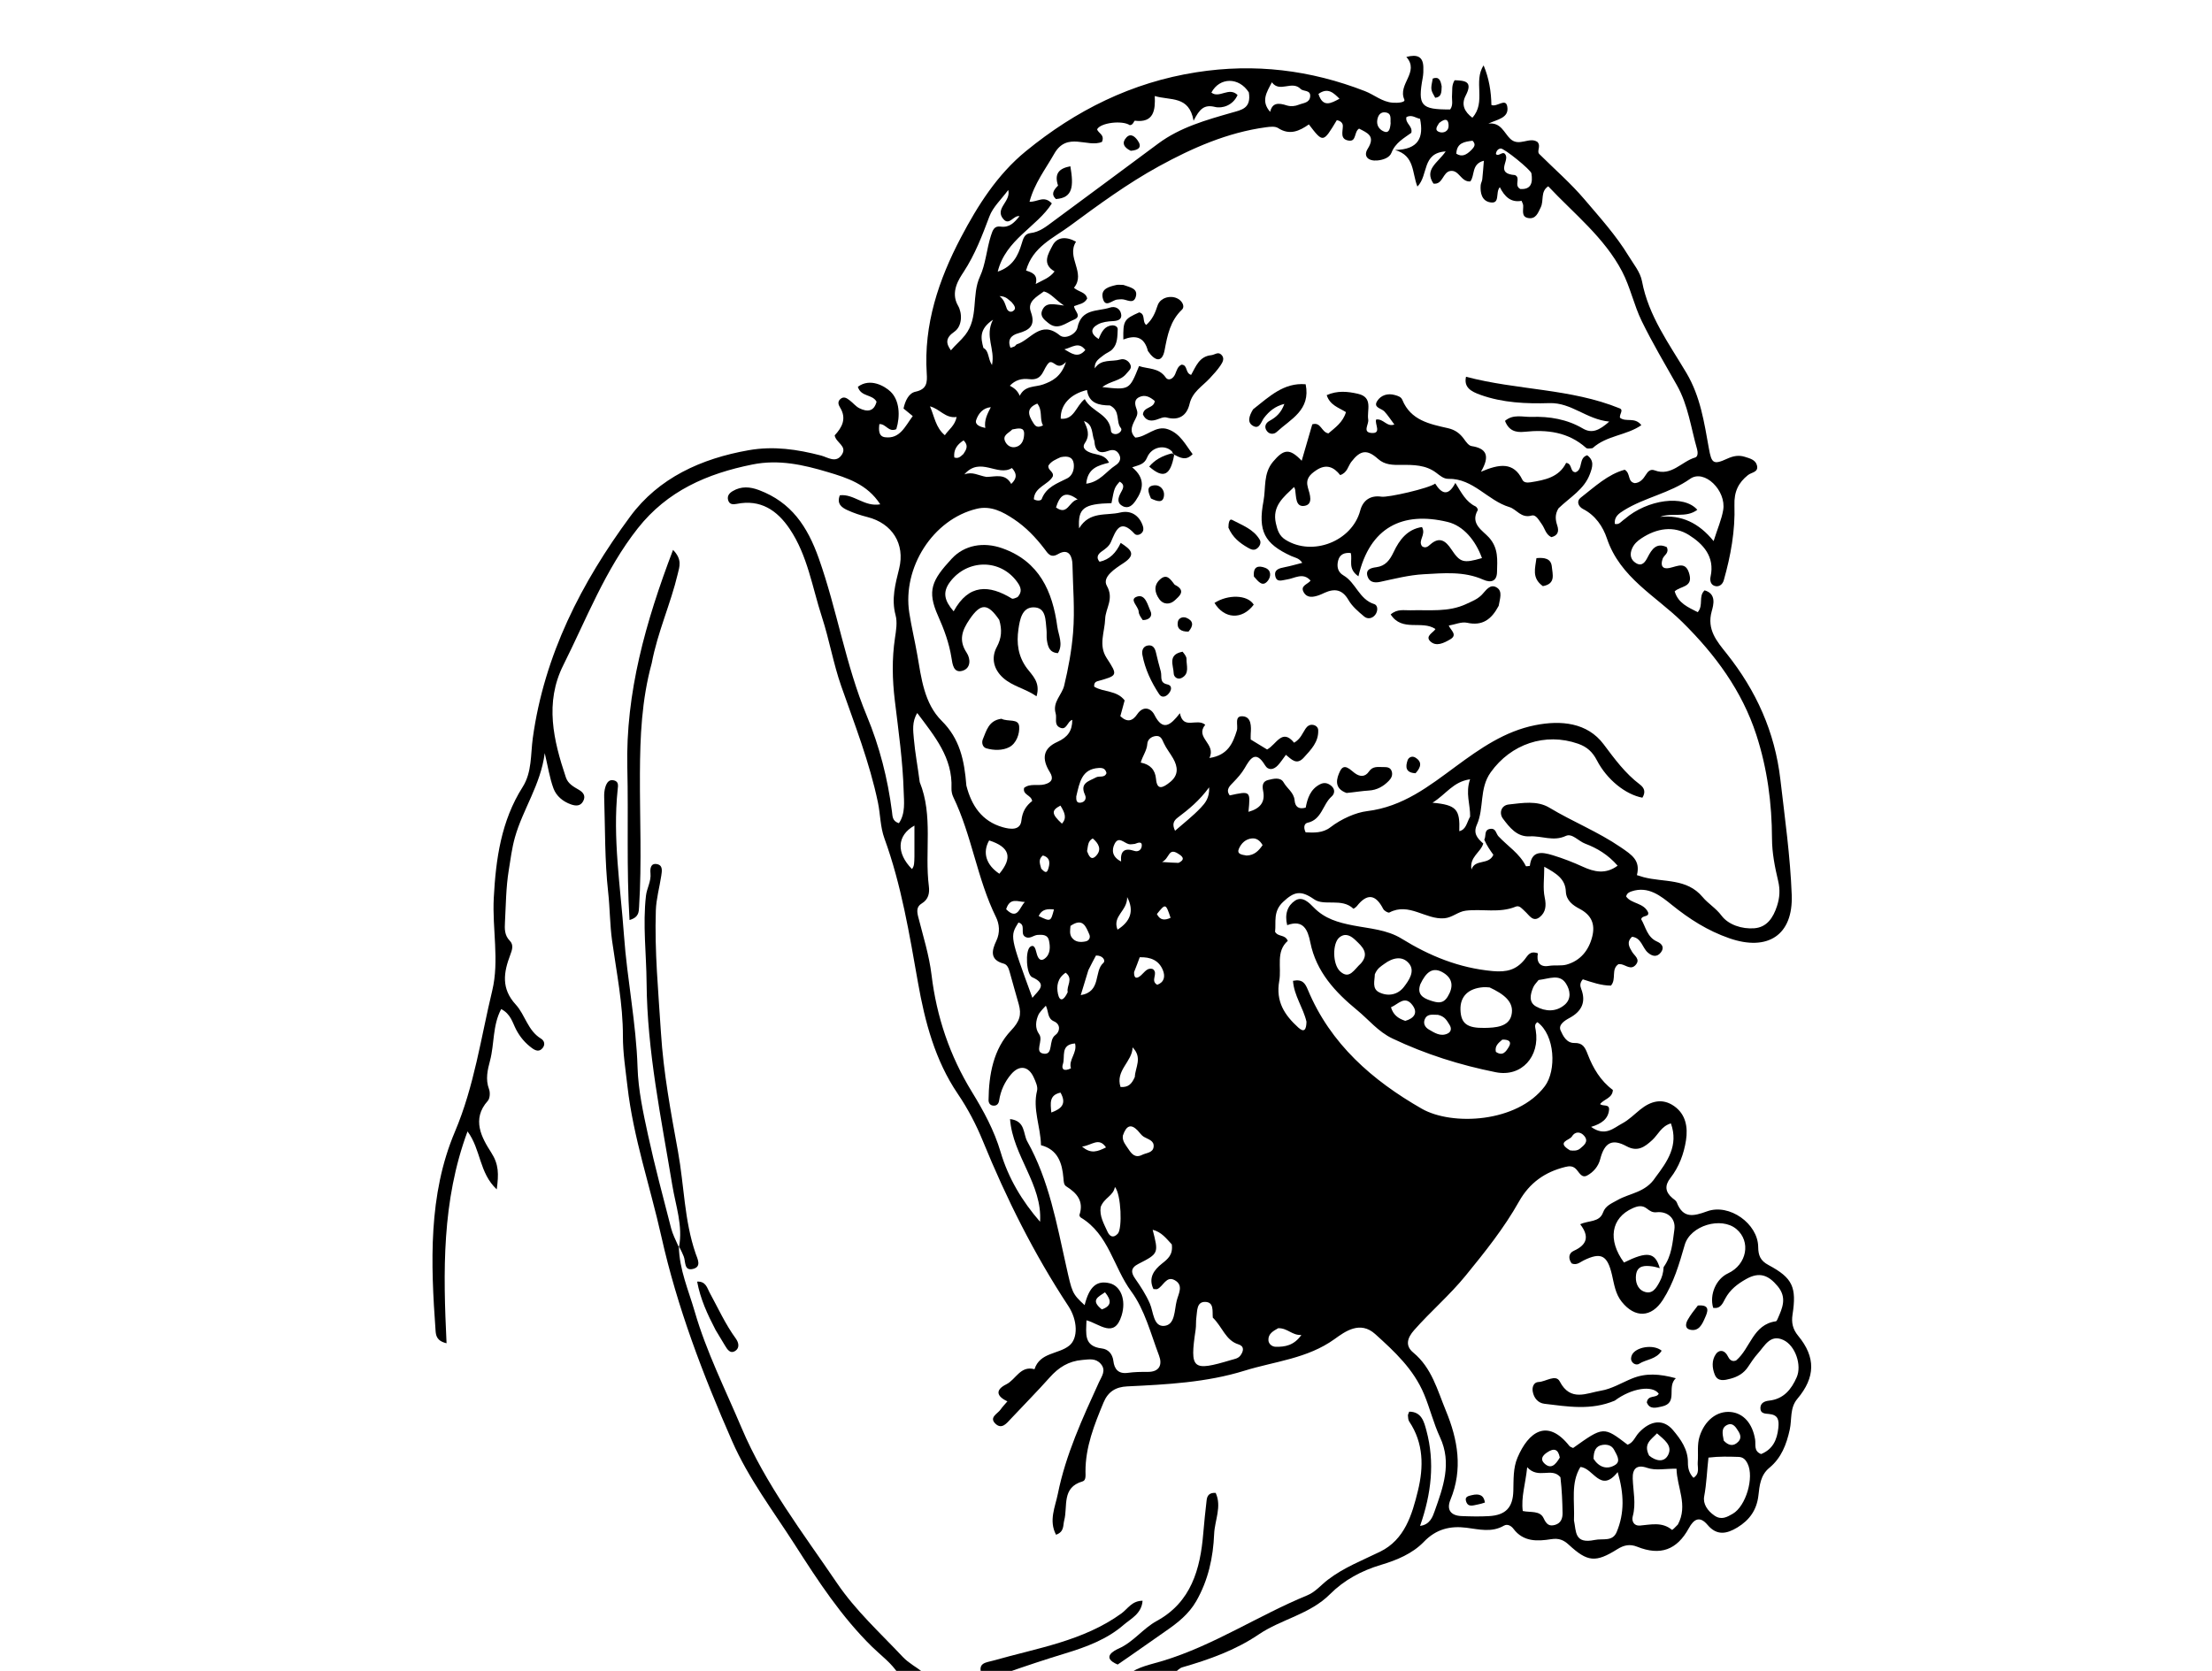 <svg version="1.1" id="Layer_1" xmlns="http://www.w3.org/2000/svg" xmlns:xlink="http://www.w3.org/1999/xlink" x="0px" y="0px"
	 width="100%" viewBox="0 0 720 544" enable-background="new 0 0 720 544" xml:space="preserve">
<path fill="#000000" opacity="1" stroke="none" 
	d="
M367.466,545 
	C370.483,542.643 374.607,541.911 378.501,540.728 
	C395.127,535.678 409.596,525.933 425.527,519.39 
	C428.155,518.311 430.018,516.005 432.219,514.319 
	C437.457,510.307 443.426,508.025 449.224,505.188 
	C457.239,501.266 459.626,493.145 461.536,485.322 
	C463.415,477.629 463.419,469.827 458.684,462.786 
	C458.341,462.275 458.343,461.503 458.282,460.844 
	C458.255,460.551 458.471,460.236 458.693,459.598 
	C462.761,459.605 463.542,462.973 464.286,465.724 
	C467.087,476.093 465.903,486.325 462.231,496.788 
	C465.447,496.411 466.349,493.749 466.951,492.051 
	C469.725,484.236 472.658,476.364 468.712,467.909 
	C466.614,463.414 465.459,458.528 463.527,453.913 
	C460.11,445.749 453.936,440.041 447.632,434.343 
	C442.697,429.881 437.784,433.525 434.447,435.933 
	C425.533,442.364 414.962,443.194 405.094,446.258 
	C392.707,450.105 379.764,450.751 366.879,451.371 
	C363.205,451.547 360.672,453.06 359.196,456.619 
	C356.191,463.866 353.293,471.104 353.322,479.132 
	C353.326,480.281 353.552,481.966 352.382,482.3 
	C345.474,484.274 347.602,490.418 346.402,494.97 
	C345.955,496.663 346.48,498.688 343.735,499.668 
	C341.304,495.062 343.467,490.61 344.326,486.343 
	C346.903,473.552 352.346,461.767 357.731,449.977 
	C358.581,448.114 360.17,446.137 358.265,443.999 
	C356.594,442.124 354.547,442.575 352.292,442.762 
	C347.811,443.135 344.569,445.204 341.675,448.456 
	C337.591,453.046 333.249,457.407 329.052,461.898 
	C327.664,463.384 326.114,465.419 324.115,463.615 
	C321.732,461.464 324.754,460.301 325.736,458.84 
	C326.287,458.021 327.002,457.312 327.907,456.241 
	C324.282,454.551 323.936,452.484 327.547,450.695 
	C330.663,449.152 332.124,444.507 336.727,445.779 
	C338.498,440.254 344.492,440.967 348.043,438.098 
	C350.988,435.72 350.788,429.831 347.731,425.191 
	C336.569,408.245 327.57,390.209 319.901,371.432 
	C317.737,366.134 315.045,360.978 311.742,356.105 
	C304.366,345.226 301.061,332.687 298.799,319.9 
	C295.996,304.063 293.408,288.176 287.886,272.988 
	C286.494,269.158 286.578,265.155 285.766,261.261 
	C283.049,248.216 278.202,235.893 273.819,223.387 
	C271.253,216.065 269.952,208.306 267.545,200.919 
	C264.383,191.221 262.884,180.863 257.027,172.179 
	C252.942,166.123 247.543,162.48 239.768,164.057 
	C238.557,164.303 237.363,164.253 236.983,162.754 
	C236.642,161.408 237.429,160.524 238.486,159.895 
	C241.29,158.227 244.116,158.45 247.098,159.579 
	C257.559,163.539 262.813,171.358 266.508,181.774 
	C272.497,198.659 275.226,216.46 282.147,233.071 
	C286.279,242.99 288.962,253.515 290.338,264.269 
	C290.529,265.761 290.422,267.327 292.589,268.011 
	C294.783,264.869 294.236,260.845 294.147,257.715 
	C293.866,247.811 292.447,237.929 291.26,228.063 
	C290.44,221.258 290.291,214.509 291.311,207.713 
	C291.678,205.264 292.122,202.58 291.505,200.277 
	C290.085,194.98 291.443,190.104 292.677,185.106 
	C294.652,177.106 290.429,170.388 282.356,168.339 
	C280.119,167.771 277.888,167.043 275.799,166.074 
	C274.012,165.245 272.263,164.058 273.365,161.256 
	C277.882,160.688 281.357,165.112 286.515,164.192 
	C282.283,157.604 275.662,155.547 269.358,153.667 
	C261.477,151.317 253.498,149.501 244.925,151.224 
	C230.146,154.194 217.207,159.817 207.595,172.009 
	C196.96,185.499 190.932,201.439 183.359,216.551 
	C177.235,228.77 180.133,241.022 184.202,253.129 
	C184.899,255.201 186.735,256.153 188.455,257.16 
	C189.97,258.047 190.693,259.218 189.811,260.862 
	C188.925,262.514 187.405,262.427 185.887,261.901 
	C183.229,260.98 181.066,259.168 180.146,256.66 
	C178.908,253.281 178.368,249.646 177.31,245.206 
	C175.962,255.577 170.177,263.478 167.605,272.64 
	C166.605,276.203 166.174,279.8 165.596,283.346 
	C164.692,288.889 164.668,294.58 164.364,300.214 
	C164.248,302.356 164.173,304.486 165.932,306.279 
	C167.258,307.629 166.709,309.259 166.076,310.93 
	C163.938,316.568 163.056,321.824 167.887,327.076 
	C170.933,330.388 171.778,335.538 176.079,338.141 
	C177.166,338.799 177.543,340.045 176.648,341.176 
	C175.576,342.529 174.368,342.122 173.155,341.23 
	C170.969,339.625 169.297,337.664 168.015,335.231 
	C166.819,332.959 166.276,330.143 163.133,328.526 
	C160.298,333.872 160.953,339.859 159.505,345.318 
	C158.722,348.272 157.951,351.389 159.176,354.599 
	C159.594,355.694 159.482,357.625 158.771,358.416 
	C153.372,364.415 156.867,370.524 159.864,375.187 
	C162.387,379.113 162.348,382.201 161.693,387.228 
	C155.92,381.849 156.573,374.255 152.178,368.354 
	C143.759,391.101 144.239,414.061 145.352,437.328 
	C142.1,436.581 141.886,434.729 141.777,433.224 
	C140.191,411.276 139.381,388.989 148.059,368.495 
	C154.396,353.531 156.52,337.891 160.221,322.515 
	C162.578,312.725 160.187,302.377 160.723,292.307 
	C161.394,279.691 163.115,267.272 170.116,256.235 
	C173.186,251.394 172.686,245.639 173.424,240.288 
	C177.164,213.199 189.258,189.667 205.139,168.142 
	C214.396,155.595 228.226,149.295 243.698,146.576 
	C251.832,145.147 259.485,146.289 267.26,148.31 
	C269.413,148.87 272.146,150.971 274.054,147.972 
	C275.819,145.199 272.086,144.15 271.684,141.743 
	C274.069,139.184 275.677,136.279 273.424,132.642 
	C272.88,131.764 272.574,130.78 273.513,129.938 
	C274.693,128.879 275.695,129.686 276.618,130.381 
	C277.68,131.182 278.547,132.322 279.706,132.9 
	C282.287,134.187 284.485,134.025 285.317,130.783 
	C283.941,128.266 280.272,129.3 279.226,125.939 
	C283.267,122.888 288.057,125.777 289.852,127.49 
	C292.809,130.31 293.082,135.421 291.745,139.725 
	C289.191,140.846 288.443,137.977 286.235,138.07 
	C286.001,139.895 285.926,142.072 288.055,142.353 
	C292.929,142.995 294.611,138.79 297.098,135.462 
	C296.099,134.645 295.125,133.849 294.094,133.006 
	C294.626,130.497 295.8,127.988 297.996,127.528 
	C301.743,126.744 301.837,124.432 301.654,121.644 
	C300.606,105.661 305.559,91.039 312.796,77.279 
	C318.251,66.906 324.591,56.854 333.883,49.251 
	C350.178,35.918 368.335,26.828 389.438,23.525 
	C408.417,20.554 426.558,22.785 444.276,29.664 
	C447.311,30.842 449.868,33.177 453.323,33.435 
	C454.826,33.548 457.558,33.407 457.101,32.391 
	C454.852,27.39 462.194,23.481 457.76,18.537 
	C461.326,17.611 463.181,18.418 463.295,21.805 
	C463.334,22.963 463.307,24.151 463.098,25.286 
	C461.419,34.427 462.477,35.678 472.022,35.638 
	C473.12,34.165 472.49,32.441 472.641,30.83 
	C472.779,29.358 472.424,27.819 473.475,26.12 
	C476.692,26.257 479.568,26.368 477.084,31.111 
	C475.525,34.088 476.711,36.414 479.251,38.324 
	C483.862,33.25 479.45,26.454 482.915,21.292 
	C484.681,25.52 485.367,29.8 485.449,34.178 
	C487.273,34.974 490.071,31.774 490.607,34.66 
	C491.308,38.433 487.346,38.863 484.452,40.246 
	C488.589,39.74 489.565,43.295 491.62,45.224 
	C494.482,47.909 497.837,44.376 500.467,46.239 
	C501.723,47.756 499.956,49.289 501.188,50.296 
	C506.08,55.152 511.327,59.708 515.772,64.945 
	C520.78,70.845 526.006,76.6 530.089,83.306 
	C531.731,86.003 533.905,88.567 534.466,91.564 
	C536.579,102.858 543.283,111.912 548.907,121.386 
	C553.493,129.113 554.708,137.526 556.227,145.94 
	C557.096,150.757 557.591,151.462 562.199,149.343 
	C564.135,148.453 565.945,148.092 567.96,148.735 
	C569.558,149.245 571.395,149.685 571.872,151.47 
	C572.491,153.788 570.153,153.716 568.952,154.682 
	C565.894,157.138 564.403,160.005 564.555,164.504 
	C564.833,172.73 563.354,180.944 561.081,188.929 
	C560.726,190.176 559.719,191.035 558.49,190.849 
	C556.819,190.596 556.501,189.018 556.789,187.714 
	C558.226,181.202 554.314,177.056 549.75,174.184 
	C544.805,171.073 539.249,171.963 534.265,175.269 
	C532.98,176.121 531.922,177.067 531.275,178.5 
	C530.388,180.467 530.706,182.224 532.482,183.319 
	C534.484,184.553 535.51,182.979 536.309,181.421 
	C537.671,178.767 539.204,176.559 542.542,178.136 
	C543.4,180.124 541.616,180.717 541.194,181.9 
	C540.416,184.086 541.082,185.403 543.363,184.928 
	C546.117,184.355 548.825,182.579 549.931,187.111 
	C550.948,191.275 546.991,190.757 545.104,192.531 
	C546.269,196.444 549.537,197.716 552.607,199.312 
	C554.582,196.991 552.727,194.183 554.842,192.198 
	C558.768,193.32 557.739,196.947 557.159,199.016 
	C555.485,204.998 558.88,208.844 562.022,212.793 
	C571.63,224.868 577.708,238.262 579.507,253.779 
	C580.958,266.288 582.73,278.789 583.201,291.348 
	C583.698,304.58 575.263,309.771 562.907,305.477 
	C555.819,303.014 549.898,299.224 544.14,294.578 
	C540.581,291.705 536.516,288.385 531.103,290.19 
	C530.341,290.444 529.546,290.784 529.305,291.878 
	C531.048,294.335 534.987,293.84 536.465,297.051 
	C536.837,298.702 534.553,297.847 534.202,299.273 
	C535.668,301.718 536.109,305.128 539.394,306.563 
	C541.156,307.332 541.752,308.602 540.607,310.084 
	C539.344,311.719 537.759,311.401 536.291,310.06 
	C534.543,308.463 534.276,305.359 531.239,304.982 
	C529.353,306.698 530.275,308.295 531.248,309.9 
	C532.048,311.218 534.026,312.334 532.382,314.172 
	C530.885,315.846 529.316,314.297 527.787,313.955 
	C527.476,313.886 527.143,313.911 526.818,313.898 
	C524.3,315.567 526.232,318.758 524.358,320.886 
	C521.202,320.886 518.131,319.787 515.207,318.843 
	C514.206,319.952 514.294,320.967 514.659,321.906 
	C516.362,326.285 514.791,329.303 510.861,331.423 
	C509.2,332.319 507.157,333.666 507.979,335.507 
	C508.736,337.2 509.897,339.63 512.48,339.565 
	C515.218,339.496 515.938,341.017 516.812,343.284 
	C518.531,347.744 520.959,351.881 524.979,354.858 
	C524.883,357.519 522.123,357.813 520.82,359.44 
	C521.674,360.314 523.932,359.294 523.74,361.332 
	C523.466,364.25 521.344,365.871 517.896,366.881 
	C522.476,370.188 525.236,367.233 527.989,365.781 
	C530.16,364.636 531.966,362.792 533.909,361.228 
	C537.342,358.468 541.085,357.437 544.906,360.103 
	C548.735,362.775 549.446,367.002 548.791,371.226 
	C548.103,375.668 546.525,379.926 543.696,383.552 
	C541.792,385.994 542.03,388.104 544.372,390.062 
	C544.882,390.488 545.564,390.894 545.781,391.457 
	C547.834,396.8 551.233,395.981 555.654,394.374 
	C562.9,391.741 572.197,398.4 572.286,405.956 
	C572.319,408.738 572.99,410.451 575.653,411.872 
	C583.533,416.077 584.832,419.088 583.462,428.017 
	C583.065,430.603 583.518,432.752 585.311,434.917 
	C591.063,441.863 590.929,448.437 585.04,455.412 
	C582.526,458.391 583.294,462.093 582.563,465.421 
	C581.487,470.311 579.82,474.664 575.912,477.889 
	C573.03,480.267 572.73,483.605 572.359,486.881 
	C571.832,491.547 569.501,494.872 565.542,497.281 
	C562.031,499.418 558.822,500.045 555.803,496.46 
	C553.247,493.424 551.327,494.578 549.714,497.532 
	C545.842,504.619 540.436,506.587 532.911,503.576 
	C530.514,502.617 528.59,503.023 526.404,504.394 
	C519.33,508.83 516.716,508.523 510.64,502.925 
	C508.959,501.377 507.409,500.719 504.893,501.116 
	C500.47,501.814 495.851,502.054 492.619,497.731 
	C491.91,496.783 490.672,496.05 489.525,496.713 
	C485.547,499.016 481.482,497.921 477.369,497.395 
	C472.057,496.716 467.474,497.797 463.466,501.969 
	C459.754,505.832 454.612,507.952 449.539,509.466 
	C443.156,511.371 437.531,514.397 432.895,519.037 
	C426.343,525.595 417.067,527.132 409.68,532.144 
	C402.117,537.274 393.573,540.306 384.839,542.831 
	C383.938,543.092 383.203,543.928 382.195,544.749 
	C377.311,545 372.621,545 367.466,545 
M541.506,412.526 
	C544.149,408.879 544.426,404.49 545.01,400.298 
	C545.515,396.67 542.774,394.281 539.171,394.678 
	C537.837,394.825 536.963,394.189 536.054,393.483 
	C534.521,392.29 533.039,392.643 531.411,393.371 
	C524.379,396.516 523.213,403.725 528.609,411.04 
	C536.223,407.275 538.764,407.68 540.254,412.88 
	C539.457,412.685 538.67,412.418 537.862,412.308 
	C535.463,411.983 532.952,411.917 532.528,415.026 
	C532.236,417.168 532.903,419.596 535.042,420.471 
	C537.816,421.605 539.136,419.355 540.246,417.232 
	C540.948,415.89 541.398,414.513 541.506,412.526 
M482.797,274.625 
	C481.981,277.547 478.242,278.947 478.96,283.092 
	C480.165,279.534 484.551,281.758 486.09,278.298 
	C485.08,276.895 484.037,275.447 483.124,273.389 
	C483.817,272.222 482.905,270.124 485.122,269.849 
	C486.956,269.622 486.918,271.396 487.752,272.287 
	C490.755,275.492 494.644,277.875 496.674,281.995 
	C496.727,282.104 497.285,281.965 497.958,281.916 
	C498.545,276.946 501.681,277.287 505.473,278.455 
	C508.818,279.484 512.034,280.729 515.215,282.185 
	C518.829,283.84 522.59,284.764 526.535,281.842 
	C523.408,278.262 519.86,276.133 515.973,274.675 
	C513.802,273.862 511.711,271.199 509.681,272.149 
	C505.604,274.059 501.831,272.067 497.942,272.294 
	C493.757,272.539 491.336,269.356 489.194,266.515 
	C487.92,264.827 488.523,262.193 491.121,261.914 
	C495.55,261.437 500.324,260.552 504.343,262.972 
	C511.922,267.535 520.178,270.797 527.545,275.845 
	C531.137,278.307 534.033,280.106 532.808,284.918 
	C533.758,285.211 534.373,285.424 534.999,285.59 
	C541.527,287.317 549.03,285.861 554.202,292.058 
	C556.009,294.224 558.5,295.629 560.353,298.108 
	C562.574,301.076 567.006,302.539 571.042,302.217 
	C575.129,301.891 577.174,298.77 578.401,295.015 
	C579.303,292.256 579.472,289.701 578.776,286.783 
	C577.705,282.296 576.795,277.642 576.782,273.056 
	C576.748,261.504 575.245,250.214 571.687,239.261 
	C567.024,224.906 558.311,213.124 547.683,202.616 
	C538.966,193.997 527.342,188.1 523.051,175.308 
	C521.766,171.477 519.325,167.794 515.31,165.738 
	C513.693,164.91 513.073,163.153 514.475,162.065 
	C519.051,158.509 523.369,154.399 528.852,152.928 
	C530.872,154.206 529.651,156.791 532.094,157.297 
	C533.742,157.214 534.837,156.035 535.728,154.564 
	C536.375,153.496 537.214,152.624 538.557,153.129 
	C544.051,155.195 547.329,150.239 551.762,148.954 
	C552.703,148.682 552.678,147.233 552.394,146.245 
	C550.385,139.258 549.498,131.927 545.841,125.446 
	C541.931,118.516 537.855,111.659 534.369,104.517 
	C531.839,99.332 530.655,93.472 527.987,88.376 
	C522.202,77.325 512.372,69.618 503.946,60.655 
	C501.359,62.329 502.574,65.297 501.52,67.477 
	C500.599,69.38 499.895,71.412 497.43,70.988 
	C495.115,70.59 495.88,68.465 495.797,66.881 
	C495.773,66.432 495.493,65.995 495.267,65.38 
	C491.77,66.033 489.745,64.012 488.187,60.943 
	C486.639,62.684 488.453,66.529 484.977,65.867 
	C482.331,65.362 481.763,62.808 481.955,60.308 
	C482.005,59.658 482.4,59.038 482.472,58.386 
	C482.681,56.506 482.805,54.617 482.995,52.333 
	C478.836,53.367 480.142,57.214 478.561,59.071 
	C475.514,59.283 474.963,55.255 472.096,55.661 
	C469.569,56.019 469.67,60.213 466.581,59.775 
	C463.483,55.092 468.041,53.033 470.566,49.294 
	C462.713,49.814 465.037,57.008 461.362,60.746 
	C459.57,56.225 460.529,50.664 454.07,48.833 
	C461.836,48.682 463.44,44.688 462.221,38.676 
	C461.024,38.544 459.512,37.135 457.769,38.151 
	C457.374,40.266 459.895,40.98 459.379,43.241 
	C457.074,44.932 454.2,46.422 452.916,49.743 
	C452.283,51.38 450.158,52.082 448.272,52.247 
	C445.413,52.498 443.635,50.921 445.187,48.443 
	C447.808,44.258 445.109,43.288 442.374,41.875 
	C440.68,42.904 441.597,46.16 439.029,45.779 
	C436.103,45.345 437.073,42.949 437.097,41.008 
	C437.109,39.987 436.232,39.287 435.121,39.139 
	C430.669,46.558 430.669,46.558 426.033,40.507 
	C422.965,42.656 419.783,44.146 416.016,41.69 
	C415.055,41.064 413.395,41.255 412.103,41.428 
	C399.577,43.109 388.112,48.17 377.269,54.11 
	C367.062,59.702 357.557,66.674 348.162,73.607 
	C342.837,77.537 336.092,80.385 333.98,88.084 
	C335.844,88.686 337.958,89.354 337.119,92.457 
	C339.563,91.119 341.654,90.489 343.258,88.364 
	C338.99,85.933 341.26,82.543 342.592,79.949 
	C344.045,77.119 347.023,76.905 350.245,78.693 
	C346.968,83.763 353.566,88.846 349.568,93.695 
	C351.122,95.101 353.41,95.027 353.882,97.185 
	C352.99,98.937 351.195,99.018 349.624,99.664 
	C349.559,101.148 352.424,102.952 349.491,104.106 
	C346.873,105.135 344.296,107.714 341.226,105.164 
	C339.981,104.129 338.398,103.05 339.236,101.045 
	C340.426,98.198 343.064,99.101 346.353,99.478 
	C343.428,97.578 342.14,95.48 339.781,94.882 
	C337.447,96.628 334.316,98.17 335.534,101.528 
	C337.163,106.019 335.118,107.479 331.361,108.528 
	C329.172,109.139 327.827,110.589 328.913,113.235 
	C329.671,112.976 330.003,112.922 330.266,112.757 
	C330.54,112.585 330.709,112.181 330.991,112.093 
	C335.497,110.682 338.718,104.063 344.928,109.156 
	C346.745,110.646 350.281,108.726 350.7,106.677 
	C351.991,100.352 357.293,101.468 361.283,100.144 
	C362.928,99.598 364.436,100.402 364.86,101.958 
	C365.384,103.882 364.092,104.46 362.252,104.545 
	C360.62,104.62 358.829,104.827 357.431,105.577 
	C354.922,106.925 354.855,108.629 357.61,110.376 
	C358.529,108.092 359.491,106.15 361.974,105.933 
	C362.85,105.857 363.854,106.341 363.809,107.234 
	C363.695,109.514 363.804,111.968 362.041,113.763 
	C361.251,114.567 360.046,114.944 359.162,115.676 
	C357.88,116.737 356.176,117.567 356.344,119.934 
	C358.446,116.712 361.892,117.881 364.67,117.04 
	C365.926,116.659 367.381,117.397 367.949,118.752 
	C368.488,120.037 367.368,120.729 366.628,121.659 
	C364.712,124.068 361.393,123.996 358.809,126.027 
	C367.627,126.994 367.627,126.994 370.756,119.183 
	C373.711,120.186 377.174,119.669 379.403,122.849 
	C380.356,124.209 381.888,123.264 382.502,121.841 
	C383.024,120.631 383.301,119.318 384.571,118.725 
	C386.712,118.794 385.682,121.437 387.709,122.053 
	C389.236,119.388 390.306,116.022 394.274,115.635 
	C395.34,115.531 396.414,114.462 397.466,115.411 
	C398.779,116.595 397.956,117.968 397.247,119.017 
	C396.233,120.518 394.981,121.87 393.741,123.202 
	C391.334,125.789 388.128,127.57 387.195,131.522 
	C386.328,135.2 383.828,137.057 379.688,135.924 
	C378.705,135.655 377.431,136.325 376.323,136.666 
	C374.261,137.301 372.809,136.731 372.018,134.928 
	C372.23,132.344 375.663,133.006 375.865,130.548 
	C374.407,129.292 372.771,128.382 370.906,129.248 
	C368.867,130.194 369.488,131.915 370.063,133.561 
	C370.556,134.972 369.683,136.096 369.119,137.302 
	C368.338,138.971 367.696,140.713 369.529,142.465 
	C373.232,142.31 376.165,138.317 380.225,139.776 
	C384.199,141.204 385.888,144.832 388.199,147.85 
	C385.997,150.157 384.174,149.026 382.017,147.947 
	C382.017,147.947 381.683,147.595 381.532,147.044 
	C379.325,144.626 374.84,145.365 373.367,148.976 
	C372.442,151.246 370.691,151.388 368.528,152.15 
	C372.893,155.732 372.154,159.367 369.655,162.999 
	C368.697,164.391 367.403,165.752 365.498,164.814 
	C363.528,163.845 363.862,162.205 364.738,160.556 
	C365.415,159.279 366.433,157.918 364.443,156.815 
	C362.734,158.797 362.734,158.797 361.781,163.809 
	C352.802,164.044 350.793,165.389 351.247,172.017 
	C354.652,166.338 360.087,167.969 364.615,166.866 
	C367.981,166.047 370.814,167.686 372.005,171.263 
	C372.272,172.064 372.253,172.929 371.564,173.58 
	C370.872,174.233 369.83,174.37 369.294,173.783 
	C364.574,168.615 363.197,172.763 361.608,176.453 
	C360.986,177.897 359.757,178.721 358.514,179.602 
	C357.386,180.402 356.692,181.549 357.911,182.891 
	C361.255,182.17 363.294,179.935 364.791,176.747 
	C368.053,178.895 370.027,180.475 365.694,183.33 
	C363.024,185.088 358.651,187.827 360.268,190.704 
	C362.703,195.037 359.85,197.976 359.728,201.517 
	C359.581,205.761 357.48,210.034 360.208,214.226 
	C363.912,219.918 363.851,219.943 357.242,221.773 
	C356.62,221.945 356.042,222.387 356.161,223.559 
	C359.118,225.411 363.533,224.687 366.067,228.031 
	C365.593,229.769 365.123,231.49 364.665,233.167 
	C366.969,235.338 368.683,234.717 370.162,232.538 
	C372.134,229.632 374.657,230.547 375.749,232.718 
	C378.517,238.217 381.009,236.128 384.057,232.201 
	C385.17,237.794 389.537,233.64 392.303,235.965 
	C388.822,240.182 396,242.146 393.651,246.788 
	C399.655,245.884 401.281,242.032 402.59,237.83 
	C403.11,236.162 401.573,232.899 404.642,233.216 
	C407.328,233.493 407.284,236.518 407.109,238.895 
	C407.062,239.534 407.102,240.179 407.102,240.761 
	C408.978,241.904 410.736,242.975 412.437,244.011 
	C415.465,242.412 417.303,236.981 421.228,241.807 
	C423.322,240.595 423.922,238.786 424.924,237.273 
	C425.496,236.41 426.312,235.8 427.44,236.012 
	C428.342,236.182 429.03,236.826 429.07,237.68 
	C429.25,241.554 426.762,244.018 424.387,246.646 
	C422.023,249.261 420.379,247.208 418.558,245.754 
	C417.543,247.095 416.832,248.226 415.933,249.18 
	C414.575,250.621 412.848,250.958 411.745,249.125 
	C408.672,244.016 406.86,247.116 405.151,250.064 
	C404.127,251.829 402.813,253.265 401.421,254.708 
	C400.319,255.851 398.863,257.074 400.277,258.963 
	C407.049,257.478 407.049,257.478 406.369,264.309 
	C410.007,263.313 411.92,261.288 411.149,257.518 
	C410.792,255.771 410.967,254.409 412.752,253.955 
	C414.484,253.515 416.806,252.931 417.802,254.712 
	C418.922,256.715 421.17,257.998 421.389,260.578 
	C421.553,262.514 422.575,263.624 425,262.944 
	C425.573,259.907 426.525,256.977 429.624,255.36 
	C431.039,254.623 432.213,254.936 433.305,255.83 
	C434.613,256.903 434.507,258.383 433.436,259.323 
	C430.513,261.889 430.268,266.863 425.585,267.873 
	C424.664,268.072 424.114,269.206 424.98,270.989 
	C427.595,271.105 430.529,271.277 433.029,269.351 
	C436.609,266.593 441.311,264.53 444.969,264.085 
	C456.656,262.665 465.151,255.943 473.895,249.505 
	C481.83,243.663 489.797,238.083 499.642,236.111 
	C508.094,234.419 516.673,235.244 521.974,242.313 
	C525.581,247.122 528.994,251.793 533.775,255.406 
	C535.401,256.634 535.626,258.028 534.596,259.709 
	C529.101,258.674 523.036,253.818 519.779,247.533 
	C518.396,244.865 516.613,243.169 513.677,242.142 
	C502.931,238.383 491.787,242.252 485.221,251.442 
	C481.426,256.755 483.14,263.07 480.732,268.475 
	C479.505,271.228 480.704,272.797 482.797,274.625 
M538.818,383.356 
	C542.712,378.176 546.445,372.951 543.875,365.744 
	C540.739,366.668 539.722,369.408 537.81,371.163 
	C535.39,373.385 533.058,375.151 529.434,373.182 
	C524.714,370.617 522.256,371.988 520.856,377.416 
	C520.244,379.786 518.632,381.617 516.638,382.701 
	C514.671,383.77 513.946,381.378 512.752,380.39 
	C511.744,379.555 510.71,379.628 509.485,379.929 
	C502.86,381.56 497.848,385.107 494.43,391.185 
	C489.544,399.874 483.34,407.616 477.028,415.35 
	C471.855,421.69 465.687,426.95 460.318,433.029 
	C458.049,435.597 457.304,438.124 460.02,440.366 
	C466.047,445.341 467.854,452.566 470.621,459.262 
	C474.525,468.711 476.22,478.329 472.117,488.27 
	C470.764,491.548 472.232,493.45 475.723,493.591 
	C478.717,493.712 481.727,493.782 484.714,493.602 
	C490.065,493.279 492.447,490.851 492.587,485.377 
	C492.681,481.705 492.495,477.963 493.941,474.563 
	C497.502,466.183 503.633,461.658 510.824,470.755 
	C511.098,471.102 511.657,471.223 512.041,471.428 
	C521.947,464.369 521.947,464.369 529.778,470.358 
	C531.675,469.687 532.229,467.75 533.45,466.44 
	C537.229,462.385 541.424,461.91 544.536,465.585 
	C547.088,468.598 549.463,471.907 549.415,476.209 
	C549.394,478.07 549.851,479.721 551.228,481.135 
	C553.407,479.719 552.469,477.716 552.611,476.042 
	C552.848,473.243 552.331,470.414 553.223,467.628 
	C554.874,462.474 558.829,459.294 563.314,459.705 
	C567.469,460.085 570.416,463.398 571.282,468.63 
	C571.56,470.31 570.745,472.429 573.234,473.402 
	C577.026,471.858 578.42,468.843 578.846,464.882 
	C579.129,462.242 578.737,460.64 575.829,460.355 
	C574.536,460.229 572.937,460.27 573.005,458.336 
	C573.064,456.636 574.568,456.148 575.823,456.011 
	C580.594,455.487 583.096,452.327 584.824,448.389 
	C586.532,444.499 584.404,438.112 580.512,436.28 
	C576.222,434.26 574.426,438.158 572.209,440.622 
	C570.995,441.972 569.981,443.515 568.972,445.034 
	C567.6,447.097 565.653,448.232 563.325,448.855 
	C561.327,449.391 559.111,449.935 558.149,447.53 
	C557.291,445.385 557.085,442.891 558.53,440.832 
	C559.388,439.611 560.836,439.409 561.9,440.755 
	C562.597,441.637 562.784,442.963 564.221,443.113 
	C564.538,443.039 564.938,443.063 565.158,442.876 
	C569.76,438.962 570.573,431.2 578.053,430.176 
	C578.275,430.146 578.486,429.683 578.617,429.385 
	C580.169,425.85 581.736,422.486 578.622,418.745 
	C575.642,415.165 572.723,413.961 568.364,416.425 
	C565.5,418.043 563.127,419.883 561.571,422.771 
	C560.718,424.354 560.021,426.201 557.632,425.796 
	C556.359,421.471 558.577,416.37 562.479,414.561 
	C568.61,411.719 570.02,404.175 565.175,400.132 
	C560.26,396.031 550.199,398.961 548.368,405.321 
	C546.571,411.559 544.78,417.748 541.229,423.248 
	C537.501,429.023 532.189,429.18 527.901,423.859 
	C525.799,421.251 525.406,418.116 524.699,415.077 
	C523.199,408.632 521.143,407.56 515.419,410.382 
	C514.275,410.946 513.239,412.019 511.577,411.344 
	C510.445,409.814 510.501,408.025 512.271,407.226 
	C516.63,405.26 517.389,402.518 514.353,398.586 
	C517.129,397.266 520.602,398.028 521.787,394.744 
	C522.599,392.492 524.609,391.795 526.488,390.717 
	C530.461,388.436 535.644,388.285 538.818,383.356 
M299.365,254.616 
	C303.816,265.606 300.916,277.246 302.338,288.507 
	C302.617,290.721 302.254,292.815 300.023,294.147 
	C298.292,295.18 298.422,296.708 298.881,298.518 
	C300.465,304.767 302.439,310.994 303.206,317.356 
	C304.859,331.064 309.147,343.714 316.338,355.458 
	C320.143,361.672 323.612,368.008 325.71,375.117 
	C328.198,383.544 332.667,391.037 338.54,397.773 
	C339.331,385.598 329.666,376.322 328.766,364.336 
	C333.847,364.941 332.971,369.107 334.38,371.626 
	C341.455,384.283 343.944,398.404 347.062,412.297 
	C348.959,420.745 348.938,421.171 353.044,424.924 
	C354.542,418.894 356.964,416.77 361.178,417.789 
	C364.772,418.659 366.649,423.204 365.078,428.303 
	C362.717,435.967 357.89,430.967 353.649,429.855 
	C353.527,434.227 352.679,438.312 358.674,439.023 
	C360.659,439.258 362.127,440.733 362.411,443.137 
	C362.719,445.744 364.043,447.391 367.112,446.961 
	C369.244,446.663 371.426,446.636 373.585,446.651 
	C377.453,446.677 378.377,444.281 377.275,441.372 
	C374.572,434.24 372.616,426.407 368.214,420.44 
	C362.432,412.603 360.915,401.844 351.782,396.389 
	C351.546,396.249 351.297,395.754 351.371,395.529 
	C352.827,391.068 350.545,388.43 347.055,386.242 
	C346.221,385.72 346.233,384.607 346.144,383.551 
	C345.73,378.619 344.3,374.249 338.836,372.848 
	C338.715,366.759 336.062,361.125 337.562,355.093 
	C337.878,353.825 337.095,352.151 336.491,350.811 
	C334.8,347.06 331.793,346.609 329.111,349.758 
	C327.035,352.197 325.707,355.071 325.216,358.289 
	C325.045,359.412 324.401,360.113 323.18,359.949 
	C322.19,359.815 321.764,359.014 321.773,358.168 
	C321.851,349.837 323.375,341.529 329.09,335.505 
	C331.961,332.478 332.53,330.356 331.615,327.003 
	C330.652,323.477 329.583,319.98 328.645,316.448 
	C328.326,315.246 327.866,314.045 326.699,313.733 
	C321.961,312.467 322.916,309.235 324.306,306.298 
	C325.6,303.563 325.278,300.803 324.188,298.587 
	C318.038,286.087 316.346,272.031 310.301,259.517 
	C309.883,258.651 309.663,257.58 309.704,256.62 
	C310.126,246.703 304.231,239.717 298.56,232.139 
	C296.792,235.021 297.232,237.91 297.461,240.586 
	C297.841,245.021 298.696,249.415 299.365,254.616 
M425.254,332.639 
	C424.222,328.115 421.192,324.156 420.868,319.329 
	C424.001,318.692 424.858,320.211 425.71,322.255 
	C433.067,339.916 446.719,351.762 462.776,360.963 
	C472.591,366.587 493.852,365.584 502.827,353.655 
	C506.659,348.563 506.202,336.996 500.427,332.793 
	C499.344,333.492 499.711,334.415 499.881,335.439 
	C501.279,343.878 495.319,350.772 486.877,349.09 
	C475.313,346.785 464.022,343.238 453.254,338.116 
	C448.567,335.887 445.524,331.98 441.739,328.874 
	C434.64,323.046 428.413,316.384 426.507,306.836 
	C425.693,302.752 424.266,299.266 418.975,301.207 
	C418.085,297.577 419.12,294.817 421.546,293.214 
	C423.965,291.616 426.189,293.979 427.625,295.45 
	C431.232,299.144 435.584,300.351 440.432,301.295 
	C445.764,302.333 451.435,302.648 456.205,305.592 
	C465.345,311.234 474.879,315.144 485.815,316.154 
	C490.493,316.586 493.526,315.734 496.236,312.425 
	C497.275,311.155 497.91,309.419 500.583,310.376 
	C500.076,312.923 500.987,314.998 504.103,314.473 
	C506.087,314.138 508.196,314.54 509.951,314.039 
	C514.392,312.773 517.135,309.446 518.266,304.953 
	C519.29,300.886 518.034,297.912 514.14,295.88 
	C511.983,294.755 509.803,293.187 509.682,290.275 
	C509.511,286.171 506.662,284.388 502.656,282.184 
	C502.656,285.986 502.164,289.223 502.804,292.218 
	C503.367,294.853 503.124,296.986 501.243,298.529 
	C498.976,300.389 497.777,297.959 496.357,296.704 
	C495.5,295.947 494.602,294.668 493.408,295.163 
	C488.092,297.369 482.517,295.831 477.104,296.49 
	C474.577,296.798 472.754,298.736 470.145,298.964 
	C464.048,299.498 458.646,293.681 452.236,297.088 
	C451.859,297.289 450.548,296.536 450.24,295.935 
	C447.805,291.187 445.034,290.712 441.66,295.004 
	C441.366,295.379 440.582,295.907 440.52,295.848 
	C436.752,292.237 431.042,295.105 427.746,292.794 
	C423.343,289.708 421.184,290.311 417.64,293.638 
	C414.294,296.78 415.419,300.243 415.031,303.365 
	C416.069,305.14 418.267,304.126 419.167,306.317 
	C415.179,309.825 417.195,314.856 416.389,319.388 
	C415.198,326.087 418.141,330.5 422.612,334.56 
	C424.479,336.255 425.207,335.313 425.254,332.639 
M314.551,255.766 
	C316.213,262.276 319.594,267.381 326.378,269.314 
	C328.719,269.981 332.106,270.521 332.465,267.144 
	C332.779,264.184 334.015,262.312 335.966,260.795 
	C335.677,258.784 332.819,258.858 333.337,256.517 
	C335.297,254.969 337.776,255.936 339.969,255.377 
	C342.4,254.758 343.008,253.465 341.721,251.394 
	C338.976,246.975 339.51,243.637 344.18,241.537 
	C347.546,240.024 349.026,237.924 349.026,234.37 
	C347.359,234.789 347.233,238.079 344.852,236.805 
	C343.04,235.836 344.063,233.783 343.617,232.276 
	C342.516,228.554 345.665,226.243 346.382,223.238 
	C347.73,217.596 348.8,211.916 349.283,205.979 
	C349.894,198.454 349.229,191.139 349.08,183.75 
	C349.033,181.435 348.051,178.254 344.398,180.393 
	C341.953,181.824 341.064,180.143 339.993,178.735 
	C337.151,175 333.907,171.616 330.033,169.039 
	C326.461,166.662 322.56,164.535 317.937,165.643 
	C303.622,169.074 293.697,184.846 295.967,199.492 
	C296.678,204.081 297.773,208.585 298.565,213.144 
	C299.888,220.758 300.802,229.007 306.537,234.701 
	C312.383,240.507 313.887,247.392 314.551,255.766 
M406.494,30.08 
	C403.287,25.046 396.989,25.093 394.301,30.138 
	C396.874,32.179 400.028,28.145 402.826,30.938 
	C401.336,34.32 397.859,35.396 395.494,34.818 
	C391.939,33.95 390.47,35.468 388.508,39.308 
	C387.05,31.041 380.98,32.8 375.871,31.262 
	C376.091,35.828 375.593,40.089 369.389,39.297 
	C369.129,39.264 368.822,40.804 367.733,40.738 
	C365.31,39.12 358.277,39.922 357.115,42.077 
	C357.382,43.353 359.691,43.8 358.689,46.194 
	C354.016,48.212 347.324,42.69 343.143,50.07 
	C340.281,55.12 336.71,59.662 335.106,65.685 
	C337.8,65.797 339.78,63.499 342.373,66.231 
	C337.499,73.926 327.33,77.949 324.76,88.437 
	C329.667,86.781 331.381,83.229 332.522,79.428 
	C333.044,77.688 333.463,76.11 335.403,75.89 
	C338.41,75.548 340.587,73.711 342.834,72.057 
	C354.268,63.646 365.637,55.148 377.048,46.706 
	C384.188,41.423 392.593,39.078 400.94,36.685 
	C404.098,35.779 407.338,35.334 406.494,30.08 
M512.324,494.997 
	C513.088,498.61 512.386,502.762 519.075,501.369 
	C521.779,500.805 524.866,502.026 526.23,498.766 
	C528.785,492.662 528.648,486.391 526.55,479.275 
	C520.949,486.361 518.628,477.857 514.409,477.616 
	C511.24,482.856 512.592,488.595 512.324,494.997 
M546.141,496.349 
	C549.539,490.077 545.829,484.258 545.702,478.184 
	C542.034,478.095 538.998,478.875 536.128,477.884 
	C532.654,476.683 531.344,478.291 531.448,481.39 
	C531.585,485.482 532.58,489.53 531.454,493.667 
	C531.031,495.225 531.83,496.851 533.79,496.683 
	C537.395,496.375 541.015,495.405 544.229,498.084 
	C544.335,498.173 545.211,497.339 546.141,496.349 
M528.869,168.959 
	C536.246,162.59 548.136,160.97 552.471,165.978 
	C548.811,168.755 544.329,166.777 540.367,168.271 
	C547.345,167.599 552.931,170.215 557.775,176.161 
	C559.08,172.039 560.366,169.131 560.887,166.092 
	C561.985,159.693 554.755,152.637 550.149,155.886 
	C543.458,160.606 535.42,161.925 528.641,166.114 
	C526.872,167.207 525.399,168.244 525.602,170.552 
	C527.065,170.942 527.579,169.833 528.869,168.959 
M556.101,474.554 
	C555.614,478.756 555.496,482.98 554.708,487.178 
	C554.253,489.608 555.771,491.86 558.032,493.423 
	C560.294,494.987 562.115,493.933 563.995,492.851 
	C568.309,490.37 571.033,480.984 568.843,476.544 
	C568.192,475.223 567.397,474.375 565.875,474.329 
	C562.768,474.236 559.662,474.122 556.101,474.554 
M309.52,114.066 
	C310.95,112.323 312.698,110.935 314.137,109.107 
	C318.658,103.364 316.133,96.163 318.988,89.995 
	C320.824,86.028 321.139,81.124 322.545,76.716 
	C323.131,74.88 323.632,73.489 325.689,73.773 
	C328.648,74.182 330.221,72.378 331.856,70.385 
	C329.909,69.986 328.542,73.613 326.591,71.328 
	C323.637,67.869 329.149,65.665 328.182,61.851 
	C325.927,64.917 323.216,67.379 322.063,70.43 
	C319.691,76.707 317.412,82.797 313.645,88.556 
	C312.274,90.653 309.208,95.021 311.845,99.536 
	C313.21,101.875 313.325,106.151 310.591,108.038 
	C307.684,110.044 307.908,111.83 309.52,114.066 
M381.413,405.137 
	C379.652,403.258 378.091,401.102 375.192,400.384 
	C377.141,408.018 377.187,408.108 370.518,411.505 
	C367.936,412.821 368.143,414.364 369.479,416.271 
	C371.286,418.853 372.985,421.46 374.266,424.38 
	C375.461,427.107 375.389,431.977 378.939,431.668 
	C382.545,431.354 382.226,426.613 383.008,423.504 
	C383.597,421.163 385.329,418.468 382.407,416.812 
	C379.627,415.237 378.676,418.757 376.733,419.671 
	C376.473,419.793 376.105,419.687 375.45,419.687 
	C373.702,416.08 375.583,413.473 378.211,411.397 
	C380.128,409.882 381.86,408.525 381.413,405.137 
M394.765,428.976 
	C394.569,426.92 395.25,423.916 392.271,423.866 
	C389.448,423.819 389.726,426.832 389.42,428.88 
	C389.224,430.188 389.377,431.547 389.182,432.854 
	C387.245,445.861 388.073,446.568 400.734,442.775 
	C401.855,442.439 403.014,442.318 403.771,441.286 
	C404.835,439.838 405.056,438.287 403.109,437.686 
	C398.929,436.395 397.922,432.055 394.765,428.976 
M507.916,480.944 
	C505.053,477.539 500.751,481.726 497.098,477.683 
	C496.529,483.222 495.072,487.392 495.655,491.94 
	C498.17,492.498 501.253,491.702 502.459,494.317 
	C503.34,496.227 504.233,497.013 506.142,496.47 
	C508.044,495.928 508.641,494.391 508.609,492.591 
	C508.544,488.938 508.415,485.286 507.916,480.944 
M484.871,321.482 
	C484.209,321.453 483.542,321.359 482.886,321.405 
	C477.929,321.749 475.227,324.42 475.379,328.789 
	C475.535,333.242 477.537,334.75 483.179,334.661 
	C486.76,334.605 491.036,334.324 491.961,330.569 
	C493.054,326.137 489.296,323.558 484.871,321.482 
M337.398,310.291 
	C337.75,311.69 338.468,313.252 340.021,312.115 
	C341.934,310.715 341.909,308.276 341.42,306.129 
	C341,304.281 339.353,304.292 337.777,304.376 
	C336.348,304.452 335.092,305.985 333.527,304.877 
	C332.039,303.739 334.029,301.03 331.506,300.345 
	C328.707,304.844 328.707,304.844 336.04,324.864 
	C337.983,322.431 341.175,320.475 335.974,318.157 
	C334.052,317.301 333.622,309.477 335.355,308.231 
	C336.509,307.402 337.012,308.603 337.398,310.291 
M381.009,254.502 
	C383.67,252.262 383.385,249.649 381.874,246.962 
	C380.913,245.253 379.629,243.709 378.818,241.94 
	C378.225,240.648 377.83,239.427 376.14,239.641 
	C374.676,239.826 373.532,240.815 373.448,242.165 
	C373.31,244.389 371.903,246.092 371.306,248.275 
	C374.332,248.865 376.014,250.573 376.281,253.604 
	C376.609,257.33 378.412,256.652 381.009,254.502 
M500.803,319.064 
	C500.21,319.854 499.432,320.565 499.06,321.448 
	C498.115,323.686 497.491,326.303 500.005,327.692 
	C503.048,329.375 506.559,329.525 509.35,327.078 
	C511.547,325.152 511.105,322.373 509.705,320.194 
	C507.645,316.988 504.342,318.634 500.803,319.064 
M447.501,317.211 
	C447.463,319.302 446.523,321.884 448.903,323.066 
	C451.839,324.525 455.014,323.868 456.977,321.305 
	C458.589,319.2 460.695,316.189 458.638,313.692 
	C456.475,311.065 453.29,311.8 450.6,313.806 
	C449.54,314.596 448.326,315.196 447.501,317.211 
M361.298,132.008 
	C357.67,131.965 354.419,131.323 353.811,126.977 
	C348.336,128.275 345.118,131.842 345.269,136.321 
	C349.664,136.764 350.178,132.213 353.084,129.934 
	C355.28,134.164 361.234,134.719 361.636,140.348 
	C361.689,141.093 362.801,141.54 363.7,141.234 
	C364.553,140.944 365.371,140.003 364.843,139.371 
	C363.104,137.289 364.839,133.804 361.298,132.008 
M442.997,313.632 
	C445.853,310.337 443.327,308.113 441.234,306.118 
	C439.879,304.825 438.026,303.517 435.955,305.208 
	C433.702,307.046 433.673,313.911 436.214,316.253 
	C439.239,319.041 440.734,315.67 442.997,313.632 
M478.523,265.854 
	C478.602,261.954 476.929,258.154 478.511,253.718 
	C472.959,254.499 470.76,258.557 466.272,261.343 
	C474.198,262.061 475.251,263.599 474.993,270.614 
	C477.239,270.053 477.364,267.943 478.523,265.854 
M418.932,34.352 
	C420.251,34.72 421.523,34.589 422.792,34.081 
	C424.267,33.49 426.302,33.504 426.46,31.37 
	C426.621,29.188 424.24,29.856 423.36,28.959 
	C420.513,26.056 416.544,30.312 413.999,26.795 
	C412.266,30.101 410.362,32.919 413.436,36.429 
	C414.098,33.499 415.983,33.372 418.932,34.352 
M462.317,320.432 
	C461.185,323.625 462.991,324.896 465.667,325.766 
	C467.837,326.472 469.702,326.958 471.219,324.479 
	C473.088,321.425 472.978,318.707 469.939,316.778 
	C466.315,314.479 464.132,316.594 462.317,320.432 
M356.197,143.475 
	C355.271,141.288 355.984,138.246 352.832,137.074 
	C353.934,139.501 354.916,141.597 353.116,144.268 
	C351.957,145.99 353.701,147.019 355.526,147.579 
	C357.389,148.151 359.738,148.094 360.985,150.632 
	C357.424,151.554 354.024,152.412 353.569,157.484 
	C358.014,156.906 360.098,153.435 363.054,151.528 
	C364.171,150.808 365.07,149.673 364.376,148.152 
	C363.615,146.484 362.29,146.217 360.657,146.822 
	C358.115,147.763 356.431,147.19 356.197,143.475 
M358.268,392.971 
	C357.829,395.944 359.317,398.406 360.452,400.937 
	C361.196,402.599 362.392,403.232 363.854,401.635 
	C365.338,400.014 364.969,388.897 362.903,386.438 
	C362.38,389.396 359.435,389.889 358.268,392.971 
M345.249,148.842 
	C343.761,149.539 342.191,150.12 341.271,151.571 
	C340.924,153.114 343.16,153.526 342.667,155.139 
	C341.111,157.902 336.689,158.561 336.51,162.543 
	C337.627,163.211 338.884,162.98 339.066,162.494 
	C340.543,158.543 344.093,157.407 347.395,155.725 
	C349.002,154.906 349.745,152.913 349.499,150.973 
	C349.237,148.913 347.79,148.32 345.249,148.842 
M493.151,57.008 
	C495.118,57.985 492.666,60.337 494.842,61.528 
	C498.382,61.779 498.971,59.499 498.469,56.436 
	C498.281,55.291 489.575,48.228 488.471,48.349 
	C487.615,48.443 487.032,49.108 486.91,50.139 
	C487.828,51.254 489.352,48.645 490.145,50.597 
	C491.041,52.604 486.815,56.534 493.151,57.008 
M338.136,330.102 
	C337.065,332.323 336.82,334.762 338.233,336.697 
	C339.774,338.807 336.41,342.667 339.802,343.056 
	C342.987,343.423 341.178,338.644 343.515,336.985 
	C345.03,335.909 345.332,333.502 343.079,332.528 
	C340.846,331.563 341.365,329.326 340.42,327.428 
	C339.522,328.365 338.972,328.94 338.136,330.102 
M365.482,369.74 
	C365.251,371.566 366.443,372.793 367.33,374.153 
	C368.385,375.769 369.567,377.094 371.734,376.003 
	C373.131,375.3 375.299,375.365 375.502,373.349 
	C375.71,371.298 373.696,370.949 372.318,370.121 
	C371.519,369.642 370.972,368.749 370.3,368.054 
	C368.189,365.876 366.631,366.306 365.482,369.74 
M334.986,123.441 
	C332.584,123.147 330.471,123.702 328.703,125.581 
	C330.033,126.297 331.202,127.115 331.922,128.857 
	C333.629,125.382 336.946,126.125 339.596,125.144 
	C342.355,124.123 345.361,122.79 346.982,117.84 
	C344.123,120.858 343.23,117.336 341.582,117.973 
	C339.35,119.849 339.758,124.028 334.986,123.441 
M321.966,273.623 
	C319.722,277.539 320.969,281.604 325.291,284.467 
	C329.606,279.271 328.768,275.799 321.966,273.623 
M297.645,278.891 
	C297.645,275.63 297.645,272.368 297.645,268.784 
	C291.838,272.042 291.747,277.781 296.838,282.938 
	C297.65,281.976 297.586,280.801 297.645,278.891 
M369.385,350.621 
	C369.502,347.499 371.963,344.374 368.653,340.997 
	C368.581,345.647 362.963,348.502 364.736,353.904 
	C367.307,354.054 368.379,352.906 369.385,350.621 
M321.077,155.272 
	C324.004,155.232 327.208,153.992 329.151,157.559 
	C331.051,155.74 331.069,154.24 329.381,152.376 
	C324.667,155.289 319.104,148.464 313.89,154.447 
	C316.589,153.46 318.361,154.797 321.077,155.272 
M369.138,316.492 
	C369.065,318.666 370.044,318.746 371.414,317.525 
	C372.608,316.462 373.489,314.882 375.283,315.526 
	C377.15,316.99 374.276,319.259 376.676,320.621 
	C378.994,319.781 379.309,317.876 378.543,315.931 
	C377.23,312.594 374.431,311.547 370.981,311.656 
	C370.412,313.204 369.909,314.573 369.138,316.492 
M416.061,432.423 
	C414.478,433.315 412.755,434.226 412.866,436.337 
	C412.929,437.551 414.028,438.452 415.239,438.475 
	C418.295,438.535 421.199,438.042 423.593,434.629 
	C420.522,434.791 419.154,432.37 416.061,432.423 
M536.783,473.9 
	C539.014,475.751 541.8,476.242 543.048,473.535 
	C544.418,470.563 541.612,468.672 539.35,466.661 
	C537.424,468.719 534.826,470.069 536.783,473.9 
M518.693,474.946 
	C520.484,477.738 523.148,478.607 525.804,476.894 
	C527.674,475.687 526.186,473.576 525.392,472.034 
	C524.63,470.552 523.125,470.185 521.582,470.425 
	C519.439,470.758 518.735,472.359 518.693,474.946 
M354.26,315.856 
	C353.509,318.323 352.757,320.79 351.781,323.993 
	C358.606,322.833 355.981,316.256 359.13,313.505 
	C359.983,312.759 358.968,311.012 356.734,311.09 
	C356.059,312.348 355.295,313.77 354.26,315.856 
M307.546,141.695 
	C308.773,139.878 310.824,138.576 311.382,135.762 
	C307.674,136.288 305.936,133.118 302.705,132.301 
	C304.162,135.597 304.543,139.213 307.546,141.695 
M468.085,330.406 
	C466.488,330.437 464.604,329.863 463.765,331.843 
	C463.172,333.245 463.858,334.471 465.112,335.196 
	C466.952,336.261 468.847,337.539 471.106,336.536 
	C472.414,335.956 472.53,334.746 471.802,333.626 
	C471.013,332.412 470.405,330.961 468.085,330.406 
M382.473,270.473 
	C385.306,267.983 388.325,265.669 390.893,262.931 
	C392.221,261.517 393.754,259.774 393.568,256.335 
	C390.363,260.714 386.916,263.494 383.385,266.16 
	C381.981,267.22 381.468,268.349 382.473,270.473 
M350.323,259.286 
	C350.281,260.326 350.299,261.51 351.723,261.327 
	C353.11,261.15 353.747,260.035 353.151,258.747 
	C351.363,254.886 354.494,254.34 356.747,253.098 
	C357.838,252.497 359.535,253.391 360.162,251.701 
	C359.828,250.321 359.063,249.939 357.619,250.03 
	C352.133,250.376 351.436,254.565 350.323,259.286 
M457.416,332.366 
	C460.138,331.596 461.642,329.86 459.818,327.339 
	C457.301,323.862 455.122,326.972 452.757,327.945 
	C453.483,330.294 454.896,331.527 457.416,332.366 
M348.439,301.451 
	C348.336,302.757 348.054,304.14 348.894,305.27 
	C350.022,306.787 351.714,306.828 353.37,306.494 
	C354.561,306.254 354.997,305.173 354.57,304.215 
	C353.458,301.719 352.511,298.642 348.439,301.451 
M329.484,139.818 
	C328.382,141.038 325.977,141.694 327.336,144.035 
	C328.148,145.434 329.656,145.989 331.179,145.343 
	C332.89,144.618 333.327,142.795 333.353,141.239 
	C333.391,139.024 331.569,139.4 329.484,139.818 
M369.389,274.746 
	C368.737,274.785 368.047,274.979 367.44,274.833 
	C365.86,274.452 364.106,272.137 362.802,274.737 
	C361.824,276.688 361.918,278.959 364.917,280.479 
	C364.602,276.95 366.137,275.997 369.193,277.018 
	C370.455,277.44 371.568,276.732 371.649,275.31 
	C371.72,274.062 370.809,274.165 369.389,274.746 
M405.753,278.536 
	C408.303,278.484 409.743,276.933 410.969,275.151 
	C410.077,273.555 408.884,272.856 407.567,272.96 
	C405.455,273.128 403.985,274.558 403.22,276.418 
	C402.574,277.988 403.974,278.265 405.753,278.536 
M320.101,113.282 
	C321.979,114.252 321.466,116.619 322.886,118.858 
	C324.001,113.519 320.424,109.566 323.209,104.09 
	C318.752,107.136 319.194,109.945 320.101,113.282 
M511.055,374.531 
	C512.213,374.672 513.389,374.719 514.336,373.925 
	C515.593,372.871 517.161,371.691 515.721,369.886 
	C514.484,368.336 512.655,368.301 511.625,370.04 
	C510.902,371.261 506.386,371.779 511.055,374.531 
M363.746,302.671 
	C367.919,300.043 369.275,296.573 366.892,292.069 
	C366.951,296.688 361.984,298.146 363.746,302.671 
M561.072,469.022 
	C562.495,470.555 564.113,471.073 565.724,469.46 
	C567.253,467.928 566.17,466.436 565.244,465.076 
	C564.567,464.081 563.641,463.296 562.359,463.842 
	C560.163,464.777 560.639,466.703 561.072,469.022 
M347.541,323.001 
	C347.054,321.017 349.513,318.713 346.867,316.686 
	C344.18,318.464 343.832,321.098 344.367,323.604 
	C344.945,326.307 346.305,325.716 347.541,323.001 
M452.645,40.147 
	C452.489,38.764 453.128,36.898 450.973,36.594 
	C449.392,36.371 448.585,37.482 448.32,38.935 
	C448.016,40.605 448.736,41.938 450.145,42.67 
	C451.957,43.611 452.445,42.33 452.645,40.147 
M348.595,347.814 
	C347.721,345.027 350.712,342.813 349.925,339.718 
	C345.046,340.07 346.767,344.056 345.979,346.402 
	C345.387,348.162 346.363,348.911 348.595,347.814 
M343.726,165.215 
	C347.548,167.984 347.898,163.179 350.767,162.61 
	C346.671,159.555 344.944,161.321 343.726,165.215 
M429.151,30.58 
	C430.604,35.169 433.298,33.606 436,32.14 
	C434.1,30.285 432.269,28.341 429.151,30.58 
M336.444,137.862 
	C337.028,138.757 337.704,139.411 339.506,138.492 
	C338.278,136.431 339.47,133.718 337.645,131.393 
	C334.112,132.834 334.496,134.908 336.444,137.862 
M507.71,474.54 
	C507.184,471.754 505.815,471.34 503.52,472.911 
	C502.018,473.94 501.271,475.162 502.751,476.511 
	C504.859,478.432 506.316,476.907 507.71,474.54 
M478.925,48.84 
	C479.7,47.981 480.614,47.145 479.31,45.814 
	C476.743,46.144 474.161,46.45 474.029,50.047 
	C475.815,51.146 477.201,50.55 478.925,48.84 
M345.193,355.724 
	C341.451,356.546 341.934,359.184 342.202,362.206 
	C345.56,360.974 347.244,359.348 345.193,355.724 
M327.499,296.024 
	C331.259,299.791 331.87,295.3 333.597,293.658 
	C331.369,293.632 328.738,292.023 327.499,296.024 
M353.835,277.108 
	C354.369,278.529 355.119,280.384 356.773,278.628 
	C358.733,276.546 357.573,274.572 355.682,272.97 
	C354.06,273.861 354.184,275.297 353.835,277.108 
M360.001,373.564 
	C357.661,370.087 355.378,372.925 352.21,373.289 
	C355.118,375.831 357.341,374.874 360.001,373.564 
M322.51,132.567 
	C319.909,132.788 318.442,134.698 317.751,136.732 
	C317.219,138.296 318.999,138.958 320.709,139.334 
	C320.31,136.756 321.371,134.808 322.51,132.567 
M358.643,426.31 
	C361.939,425.14 361.766,423.297 359.677,420.728 
	C357.492,422.249 354.821,423.261 358.643,426.31 
M345.174,262.278 
	C342.152,263.846 342.233,264.992 345.649,268.154 
	C347.378,266.292 346.526,264.503 345.174,262.278 
M346.455,113.733 
	C348.643,114.935 350.828,116.869 353.269,113.95 
	C351.119,111.064 348.957,113.129 346.455,113.733 
M313.586,147.809 
	C314.52,146.429 315.369,145.049 313.64,143.374 
	C311.395,144.814 310.351,146.528 310.617,148.937 
	C311.878,149.364 312.509,148.812 313.586,147.809 
M489.006,338.47 
	C487.795,339.518 486.468,340.505 486.902,342.456 
	C489.146,344.002 490.208,342.337 491.115,340.839 
	C492.037,339.315 491.392,338.399 489.006,338.47 
M343.062,296.098 
	C341.001,295.863 339.092,295.966 338.083,298.242 
	C342.004,300.12 342.004,300.12 343.062,296.098 
M383.599,280.927 
	C386.251,279.672 384.515,278.55 383.333,277.836 
	C380.265,275.984 380.736,279.42 378.251,280.637 
	C380.723,280.809 381.86,280.888 383.599,280.927 
M338.925,282.814 
	C339.595,283.461 340.572,284.686 341.1,283.174 
	C341.687,281.494 342.153,279.25 339.449,278.521 
	C337.969,279.698 338.39,281.017 338.925,282.814 
M376.568,297.59 
	C377.613,299.698 379.167,299.664 381.019,298.815 
	C379.445,294.108 379.377,294.083 376.568,297.59 
M329.279,98.366 
	C328.29,97.64 327.574,96.448 325.342,96.407 
	C326.977,97.702 327.18,99.152 327.71,100.472 
	C328.033,101.276 328.883,101.808 329.726,101.272 
	C330.884,100.536 330.339,99.611 329.279,98.366 
M468.465,40.018 
	C467.772,41.11 466.68,42.473 468.707,43.04 
	C469.865,43.365 471.481,42.766 471.514,41.069 
	C471.549,39.228 470.858,38.08 468.465,40.018 
z"/>
<path fill="#000000" opacity="1" stroke="none" 
	d="
M292.45,545 
	C290.1,541.356 286.745,538.979 283.928,536.219 
	C273.889,526.38 266.296,514.75 258.795,503.033 
	C251.68,491.921 243.677,481.445 238.289,469.166 
	C228.806,447.554 220.415,425.601 215.269,402.569 
	C211.625,386.258 206.135,370.358 204.231,353.662 
	C203.612,348.236 202.742,342.787 202.755,337.35 
	C202.78,326.833 200.668,316.586 199.233,306.274 
	C198.499,300.998 198.536,295.702 197.952,290.433 
	C196.822,280.232 196.986,269.886 196.661,259.598 
	C196.625,258.45 196.718,257.235 197.069,256.155 
	C197.482,254.886 198.226,253.591 199.94,254.096 
	C201.439,254.537 201.176,255.829 201.053,256.991 
	C199.373,272.95 201.975,288.719 203.105,304.559 
	C204.131,318.926 207.078,333.07 207.523,347.527 
	C207.749,354.895 209.36,362.281 210.932,369.532 
	C213.141,379.722 215.858,389.804 218.453,399.907 
	C218.943,401.815 219.881,403.608 220.805,405.722 
	C220.998,405.991 220.974,405.952 220.974,405.952 
	C221.119,413.346 224.124,420.082 226.125,427 
	C229.91,440.087 236.051,452.279 241.347,464.802 
	C249.176,483.313 261.277,498.963 272.407,515.369 
	C278.57,524.453 286.504,531.623 293.859,539.453 
	C295.744,541.46 298.341,542.797 300.806,544.721 
	C298.3,545 295.6,545 292.45,545 
z"/>
<path fill="#000000" opacity="1" stroke="none" 
	d="
M319.444,545 
	C318.259,541.266 320.97,541.312 323.441,540.607 
	C337.677,536.545 352.584,534.285 365.022,525.292 
	C367.049,523.827 368.41,521.167 371.903,521.161 
	C371.607,525.413 367.986,527.056 365.752,529.004 
	C360.362,533.704 353.601,536.215 346.747,538.299 
	C340.29,540.262 333.884,542.394 327.228,544.726 
	C324.629,545 322.259,545 319.444,545 
z"/>
<path fill="#000000" opacity="1" stroke="none" 
	d="
M221.012,406.009 
	C222.342,399.114 219.935,392.568 218.841,385.937 
	C215.228,364.044 210.644,342.332 210.463,319.949 
	C210.386,310.515 209.178,301.097 210.263,291.627 
	C210.548,289.142 211.986,286.96 211.73,284.347 
	C211.59,282.916 211.708,280.889 213.915,281.348 
	C215.839,281.748 215.457,283.67 215.238,285.131 
	C214.673,288.897 213.599,292.636 213.474,296.41 
	C213.031,309.693 214.304,322.915 215.133,336.162 
	C215.952,349.252 218.36,362.104 220.687,374.906 
	C222.695,385.948 222.716,397.343 226.415,408.092 
	C227.004,409.802 228.487,412.416 225.569,413.126 
	C222.552,413.86 223.238,410.674 222.539,409.035 
	C222.156,408.139 221.786,407.237 221.192,406.145 
	C220.974,405.952 220.998,405.991 221.012,406.009 
z"/>
<path fill="#000000" opacity="1" stroke="none" 
	d="
M212.132,215.93 
	C208.843,227.971 208.352,239.868 208.295,251.858 
	C208.227,266.322 208.93,280.792 208.018,295.248 
	C207.917,296.838 208.007,298.647 204.907,299.535 
	C203.892,282.786 204.584,266.338 204.192,249.964 
	C203.609,225.6 210.161,202.448 219.073,179.024 
	C222.154,182.199 221.158,184.505 220.599,186.872 
	C218.31,196.572 214.073,205.7 212.132,215.93 
z"/>
<path fill="#000000" opacity="1" stroke="none" 
	d="
M363.8,541.929 
	C358.231,539.59 362.774,537.328 364.138,536.72 
	C368.963,534.572 371.995,530.211 376.556,527.717 
	C387.694,521.628 390.701,510.908 391.658,499.235 
	C391.955,495.614 392.345,492 392.76,488.391 
	C392.926,486.94 393.632,485.908 395.701,486.046 
	C397.757,490.508 395.381,494.995 395.201,499.418 
	C394.891,507.035 393.278,514.481 389.383,521.273 
	C386.986,525.452 383.415,528.283 379.571,530.94 
	C374.394,534.518 369.289,538.199 363.8,541.929 
z"/>
<path fill="#000000" opacity="1" stroke="none" 
	d="
M232.908,432.975 
	C230.235,427.836 227.977,422.942 226.918,417.25 
	C229.774,417.124 230.184,419.376 230.891,420.667 
	C233.681,425.764 236.066,431.082 239.509,435.808 
	C240.51,437.182 240.757,438.86 239.361,439.79 
	C237.666,440.92 236.719,439.303 235.927,437.993 
	C234.981,436.43 234.043,434.862 232.908,432.975 
z"/>
<path fill="#000000" opacity="1" stroke="none" 
	d="
M469.263,28.126 
	C469.204,30.049 469.215,31.613 467.156,31.834 
	C465.643,29.172 465.643,29.172 466.353,25.574 
	C468.375,24.824 468.908,26.125 469.263,28.126 
z"/>
<path fill="#000000" opacity="1" stroke="none" 
	d="
M507.283,165.502 
	C506.05,167.523 506.287,169.275 506.882,171.083 
	C507.481,172.904 507.16,174.36 504.972,174.88 
	C503.102,174.021 502.85,171.991 501.789,170.573 
	C500.893,169.374 499.966,167.441 498.53,167.851 
	C495.117,168.826 493.623,165.788 491.339,165.105 
	C484.196,162.97 479.528,155.717 471.42,155.892 
	C469.909,155.924 468.695,154.835 467.479,153.914 
	C464.081,151.341 460.065,151.322 456.052,151.36 
	C453.381,151.385 450.762,151.403 448.545,149.41 
	C444.988,146.213 442.791,146.521 439.841,150.375 
	C438.763,151.784 438.571,153.896 436.231,154.675 
	C434.188,152.074 431.716,150.892 428.41,153.116 
	C426.262,154.561 424.905,155.979 425.733,158.811 
	C426.354,160.935 427.54,164.229 424.589,164.696 
	C421.622,165.165 421.932,161.638 421.571,159.431 
	C421.522,159.128 421.342,158.847 421.217,158.558 
	C417.852,161.798 414.01,164.719 415.295,170.38 
	C415.795,172.582 416.369,174.448 418.42,175.733 
	C427.251,181.267 440.098,176.203 442.752,166.218 
	C443.64,162.875 446.081,161.169 449.671,161.707 
	C451.819,162.029 465.088,159.002 467.145,157.439 
	C469.034,160.452 471.257,162.004 473.715,157.225 
	C475.696,160.43 477.177,163.41 480.292,164.875 
	C480.659,165.047 481.136,165.854 481.021,166.055 
	C478.416,170.574 482.665,172.757 484.687,175.024 
	C487.831,178.549 487.354,182.388 487.275,186.273 
	C487.215,189.192 485.371,189.879 482.763,188.714 
	C476.527,185.931 469.895,186.603 463.421,186.955 
	C458.656,187.214 453.927,188.433 449.227,189.439 
	C447.274,189.857 445.751,189.492 445.15,187.71 
	C444.374,185.407 446.198,184.901 447.957,184.674 
	C450.974,184.286 452.4,182.322 453.626,179.727 
	C455.517,175.726 458.106,172.301 462.852,171.592 
	C464.269,174.194 461.434,175.921 462.879,177.85 
	C464.013,178.63 464.826,177.912 465.552,177.268 
	C468.608,174.56 470.596,176.131 472.409,178.849 
	C475.283,183.159 476.295,183.458 482.376,181.698 
	C480.328,176.028 476.406,171.182 471.17,169.924 
	C456.537,166.407 445.871,171.629 442.167,187.63 
	C438.542,185.132 440.328,182.352 439.658,180.041 
	C437.685,179.858 436.08,180.409 435.555,182.532 
	C435.084,184.437 435.41,186.247 437.281,187.327 
	C441.329,189.662 442.384,195.131 447.304,196.678 
	C448.567,197.075 448.556,198.984 447.623,200.183 
	C446.673,201.404 445.126,201.636 444.051,200.734 
	C442.157,199.145 440.139,197.447 438.931,195.357 
	C436.913,191.864 434.403,191.526 431.117,193.007 
	C430.51,193.281 429.912,193.588 429.283,193.799 
	C427.473,194.407 425.523,194.828 424.372,192.858 
	C423.093,190.668 425.642,190.273 426.591,189.032 
	C424.114,186.214 421.409,188.326 418.846,188.671 
	C417.38,188.868 415.621,189.741 415.125,187.653 
	C414.598,185.431 416.411,184.997 418.167,184.659 
	C420.05,184.297 421.895,183.745 423.884,183.244 
	C422.866,181.658 421.459,181.56 420.287,181.024 
	C411.498,177 409.426,172.843 411.259,163.147 
	C412.076,158.822 411.134,154.172 414.374,150.315 
	C417.847,146.181 419.763,145.873 423.697,150.01 
	C424.902,145.866 426.035,141.968 427.144,138.15 
	C430.019,137.274 430.045,140.693 432.398,141.101 
	C434.531,139.254 437.122,137.526 438.106,134.173 
	C435.768,132.708 432.899,131.946 431.842,128.646 
	C435.312,127.095 438.673,127.441 442.018,128.211 
	C447.073,129.374 444.848,133.597 445.355,136.606 
	C445.613,138.135 443.392,140.704 446.385,140.96 
	C449.864,141.258 447.338,137.942 447.946,136.579 
	C450.33,136.238 451.383,139.111 453.859,138.21 
	C452.757,136.741 451.807,135.264 450.641,133.983 
	C449.657,132.903 446.854,132.752 448.305,130.517 
	C449.506,128.667 451.677,127.935 454.06,128.622 
	C455.055,128.91 456.05,129.193 456.464,130.202 
	C459.19,136.854 465.337,138.061 471.297,139.403 
	C473.601,139.922 475.168,141.071 476.496,142.898 
	C477.163,143.815 478.036,145.084 478.964,145.227 
	C483.758,145.964 485.139,148.306 482.046,153.589 
	C487.98,151.051 492.651,150.283 495.53,156.196 
	C495.978,157.117 497.034,157.2 498.166,157.023 
	C502.883,156.286 507.459,155.378 509.772,150.702 
	C511.921,150.946 510.891,153.708 512.849,153.745 
	C515.377,152.834 513.727,149.096 516.631,148.221 
	C519.013,149.981 518.359,152.053 517.509,154.337 
	C515.644,159.354 511.1,161.828 507.283,165.502 
z"/>
<path fill="#000000" opacity="1" stroke="none" 
	d="
M518.376,145.906 
	C517.483,146.018 516.653,146.164 516.266,145.818 
	C510.466,140.629 503.536,139.806 496.218,140.582 
	C493.264,140.896 491.077,140.154 489.876,137.022 
	C492.57,134.722 495.672,135.818 498.488,135.727 
	C504.356,135.536 510.044,136.474 515.218,139.514 
	C518.165,141.245 520.559,140.138 523.803,137.26 
	C516.35,136.539 511.518,131.029 504.358,131.245 
	C496.759,131.474 489.141,131.16 481.842,128.539 
	C478.906,127.484 476.392,126.16 477.187,122.661 
	C493.848,127.076 511.254,126.444 527.223,132.962 
	C528.543,133.523 527.098,134.795 527.288,135.998 
	C529.257,137.58 532.089,135.627 534.258,138.425 
	C529.407,141.803 522.967,141.729 518.376,145.906 
z"/>
<path fill="#000000" opacity="1" stroke="none" 
	d="
M487.819,197.23 
	C485.473,201.672 482.523,203.863 477.527,202.754 
	C475.746,202.358 473.666,203.308 471.557,203.673 
	C472.246,205.253 474.562,206.704 471.999,208.182 
	C470.002,209.334 467.492,210.631 465.578,208.821 
	C463.727,207.07 466.653,205.908 467.234,204.793 
	C462.817,201.81 456.429,205.852 452.66,200.05 
	C454.853,198.135 457.083,198.76 459.116,198.694 
	C465.222,198.496 471.424,199.398 477.267,196.642 
	C479.072,195.791 480.884,195.125 482.345,193.627 
	C483.652,192.286 485.003,189.889 487.235,191.31 
	C489.15,192.53 488.204,194.917 487.819,197.23 
z"/>
<path fill="#000000" opacity="1" stroke="none" 
	d="
M373.651,114.292 
	C372.438,109.453 369.386,109.083 365.644,110.529 
	C365.545,104.392 365.841,103.91 370.818,101.699 
	C372.974,102.257 371.676,104.721 373.09,105.793 
	C375.046,104.08 376.007,101.925 376.775,99.508 
	C377.754,96.425 382.363,95.712 384.455,98.108 
	C385.221,98.985 385.451,100.124 384.723,100.815 
	C380.92,104.428 379.998,109.088 379.08,113.988 
	C378.299,118.151 375.977,117.691 373.651,114.292 
z"/>
<path fill="#000000" opacity="1" stroke="none" 
	d="
M407.876,133.263 
	C413.167,129.108 417.873,124.497 424.986,125.103 
	C426.702,133.543 420.062,136.456 415.551,140.64 
	C414.675,141.452 413.236,141.456 412.399,140.374 
	C411.377,139.053 411.905,137.737 413.232,137.015 
	C415.349,135.864 417.018,134.41 418.061,131.495 
	C414.971,132.276 413.088,133.936 411.465,136.007 
	C410.51,137.227 410.046,139.769 408.007,138.732 
	C405.793,137.607 406.593,135.395 407.876,133.263 
z"/>
<path fill="#000000" opacity="1" stroke="none" 
	d="
M438.3,258.17 
	C433.979,256.628 435.104,253.303 436.169,251.076 
	C437.492,248.306 439.386,250.524 440.922,251.671 
	C442.623,252.942 444.332,253.053 445.623,251.144 
	C446.783,249.429 448.464,249.716 450.073,249.737 
	C451.189,249.751 452.488,249.644 452.979,251.056 
	C453.408,252.291 452.911,253.341 452.066,254.206 
	C450.283,256.029 448.217,257.223 445.562,257.378 
	C443.269,257.512 440.992,257.915 438.3,258.17 
z"/>
<path fill="#000000" opacity="1" stroke="none" 
	d="
M377.847,218.643 
	C378.257,220.411 377.347,222.238 379.919,222.812 
	C381.764,223.223 381.292,224.836 380.297,225.937 
	C379.423,226.906 378.119,227.247 377.309,226.015 
	C374.718,222.075 372.699,217.842 371.837,213.166 
	C371.578,211.761 372.098,210.366 373.702,210.143 
	C375.321,209.917 375.97,211.109 376.288,212.556 
	C376.713,214.489 377.238,216.401 377.847,218.643 
z"/>
<path fill="#000000" opacity="1" stroke="none" 
	d="
M408.088,196.861 
	C404.259,201.94 398.454,201.492 395.314,196.297 
	C399.658,193.49 406.061,193.563 408.088,196.861 
z"/>
<path fill="#000000" opacity="1" stroke="none" 
	d="
M399.853,171.798 
	C399.856,170.44 400.093,168.75 401.05,169.261 
	C404.317,171.006 408.061,172.28 410.056,175.752 
	C410.538,176.591 410.154,177.718 409.323,178.443 
	C408.24,179.385 407.233,178.922 406.162,178.302 
	C403.547,176.788 401.223,175.005 399.853,171.798 
z"/>
<path fill="#000000" opacity="1" stroke="none" 
	d="
M382.361,190.371 
	C386.301,192.299 383.732,194.182 382.444,195.408 
	C380.894,196.885 378.676,196.963 377.285,194.978 
	C375.884,192.978 375.44,190.649 377.501,188.721 
	C379.765,186.602 380.918,188.516 382.361,190.371 
z"/>
<path fill="#000000" opacity="1" stroke="none" 
	d="
M365.68,92.768 
	C367.839,93.563 370.428,93.906 369.719,96.545 
	C368.995,99.241 366.732,97.43 365.11,97.43 
	C364.619,97.429 364.128,97.489 363.638,97.533 
	C361.999,97.682 359.723,100.484 358.935,97.006 
	C358.251,93.994 361.015,93.338 363.301,92.791 
	C363.927,92.641 364.612,92.739 365.68,92.768 
z"/>
<path fill="#000000" opacity="1" stroke="none" 
	d="
M502.202,190.831 
	C498.468,188.176 499.74,184.905 500.11,181.71 
	C502.651,181.486 504.887,181.761 505.124,184.557 
	C505.328,186.954 506.495,190.063 502.202,190.831 
z"/>
<path fill="#000000" opacity="1" stroke="none" 
	d="
M384.925,212.178 
	C385.643,213.061 386.225,213.808 386.204,214.537 
	C386.141,216.709 387.312,219.353 384.594,220.73 
	C383.349,221.36 382.074,220.459 382.038,219.237 
	C381.959,216.602 379.952,213.122 384.925,212.178 
z"/>
<path fill="#000000" opacity="1" stroke="none" 
	d="
M382.187,148.12 
	C380.962,154.892 378.676,155.968 374.059,151.901 
	C375.904,149.708 378.261,148.424 381.323,147.628 
	C381.683,147.595 382.017,147.947 382.187,148.12 
z"/>
<path fill="#000000" opacity="1" stroke="none" 
	d="
M371.97,201.883 
	C371.266,200.888 370.664,200.014 370.631,199.119 
	C370.566,197.385 367.313,195.115 370.16,194.22 
	C372.857,193.374 373.567,197.03 374.508,199.033 
	C375.18,200.464 374.255,201.874 371.97,201.883 
z"/>
<path fill="#000000" opacity="1" stroke="none" 
	d="
M408.155,187.728 
	C407.783,184.284 409.715,184.058 411.828,184.875 
	C413.882,185.668 413.711,187.752 412.707,189.039 
	C410.958,191.281 409.606,189.334 408.155,187.728 
z"/>
<path fill="#000000" opacity="1" stroke="none" 
	d="
M374.641,162.293 
	C373.744,160.245 372.941,158.21 375.818,157.997 
	C377.673,157.86 379.002,159.48 378.892,161.165 
	C378.706,163.992 376.686,163.254 374.641,162.293 
z"/>
<path fill="#000000" opacity="1" stroke="none" 
	d="
M460.752,251.746 
	C457.46,251.581 457.453,249.634 458.16,247.546 
	C458.506,246.524 459.66,246.041 460.637,246.615 
	C462.966,247.984 462.584,249.771 460.752,251.746 
z"/>
<path fill="#000000" opacity="1" stroke="none" 
	d="
M386.852,205.637 
	C384.391,205.695 382.973,204.686 383.384,202.444 
	C383.61,201.214 384.992,200.653 386.186,201.15 
	C388.363,202.057 388.635,203.612 386.852,205.637 
z"/>
<path fill="#000000" opacity="1" stroke="none" 
	d="
M525.599,456.009 
	C517.848,459.269 510.261,457.927 502.732,457.037 
	C500.631,456.789 499.243,455.157 498.889,452.971 
	C498.647,451.478 499.317,449.99 500.769,449.946 
	C503.139,449.874 506.395,447.266 507.708,449.783 
	C511.199,456.479 516.495,453.525 521.085,452.774 
	C524.595,452.199 527.867,450.174 531.245,448.795 
	C535.709,446.973 540.136,447.269 545.474,448.709 
	C542.366,451.607 546.387,456.736 540.924,457.918 
	C539.075,458.318 536.962,458.984 536.036,456.597 
	C536.403,453.969 539.144,455.344 539.914,453.742 
	C537.866,450.899 531.109,451.901 525.599,456.009 
z"/>
<path fill="#000000" opacity="1" stroke="none" 
	d="
M540.872,439.751 
	C539.046,442.644 535.856,442.516 533.525,444.017 
	C532.865,444.442 531.862,444.207 531.296,443.458 
	C530.75,442.735 530.83,441.907 531.202,441.118 
	C532.41,438.554 538.157,437.518 540.872,439.751 
z"/>
<path fill="#000000" opacity="1" stroke="none" 
	d="
M552.651,425.037 
	C556.931,424.677 555.764,427.249 554.959,429.074 
	C554.069,431.091 553.004,433.604 550.062,432.899 
	C548.337,432.485 548.687,430.856 549.366,429.667 
	C550.252,428.114 551.343,426.678 552.651,425.037 
z"/>
<path fill="#000000" opacity="1" stroke="none" 
	d="
M483.341,489.187 
	C482.414,489.487 481.782,489.684 481.135,489.794 
	C479.588,490.057 477.717,490.98 477.139,488.535 
	C476.835,487.248 478.029,487.039 479.007,486.796 
	C481.571,486.16 483.001,486.839 483.341,489.187 
z"/>
<path fill="#000000" opacity="1" stroke="none" 
	d="
M325.253,201.826 
	C321.454,196.249 319.191,196.376 315.622,201.597 
	C313.182,205.165 311.933,208.414 314.644,212.506 
	C315.964,214.498 316.057,217.592 313.25,218.395 
	C310.371,219.218 310.03,216.235 309.707,214.184 
	C308.95,209.38 307.301,204.905 305.326,200.489 
	C301.66,192.292 303.329,188.881 309.765,181.914 
	C313.916,177.42 320.139,176.353 326.199,178.488 
	C338.319,182.759 342.607,192.557 344.153,204.037 
	C344.516,206.728 346.16,209.734 344.351,212.645 
	C341.546,212.465 341.1,210.467 340.77,208.494 
	C340.579,207.357 340.767,206.161 340.634,205.009 
	C340.28,201.941 340.589,197.754 336.426,197.732 
	C332.629,197.713 331.941,201.823 331.501,204.837 
	C330.848,209.321 331.332,213.629 334.288,217.605 
	C335.968,219.866 338.761,222.145 337.383,226.693 
	C333.719,224.146 329.569,223.466 326.457,220.642 
	C323.37,217.841 322.588,214.12 324.438,210.673 
	C326.013,207.738 326.212,205.124 325.253,201.826 
M331.235,194.387 
	C332.732,192.743 332.411,191.315 331.149,189.549 
	C325.59,181.771 314.801,182.078 309.271,189.4 
	C306.696,192.809 307.392,195.545 310.41,199.028 
	C315.327,190.051 321.948,190.355 329.342,194.858 
	C329.675,195.061 330.283,194.815 331.235,194.387 
z"/>
<path fill="#000000" opacity="1" stroke="none" 
	d="
M325.962,234.007 
	C328.129,235.091 331.519,233.813 331.738,236.509 
	C331.934,238.913 330.828,242.035 328.523,243.246 
	C326.385,244.369 323.513,244.355 321.021,243.626 
	C319.803,243.269 319.451,241.755 319.915,240.667 
	C321.102,237.88 321.789,234.565 325.962,234.007 
z"/>
<path fill="#000000" opacity="1" stroke="none" 
	d="
M344.393,60.426 
	C343.038,56.362 344.908,54.8 348.397,54.128 
	C349.518,60.632 349.249,64.424 343.693,64.805 
	C342.043,63.223 342.906,61.927 344.393,60.426 
z"/>
<path fill="#000000" opacity="1" stroke="none" 
	d="
M368.059,49.093 
	C365.669,47.972 365.087,46.4 366.657,44.738 
	C368.07,43.243 369.427,44.508 370.266,45.664 
	C371.831,47.819 370.763,48.885 368.059,49.093 
z"/>
</svg>